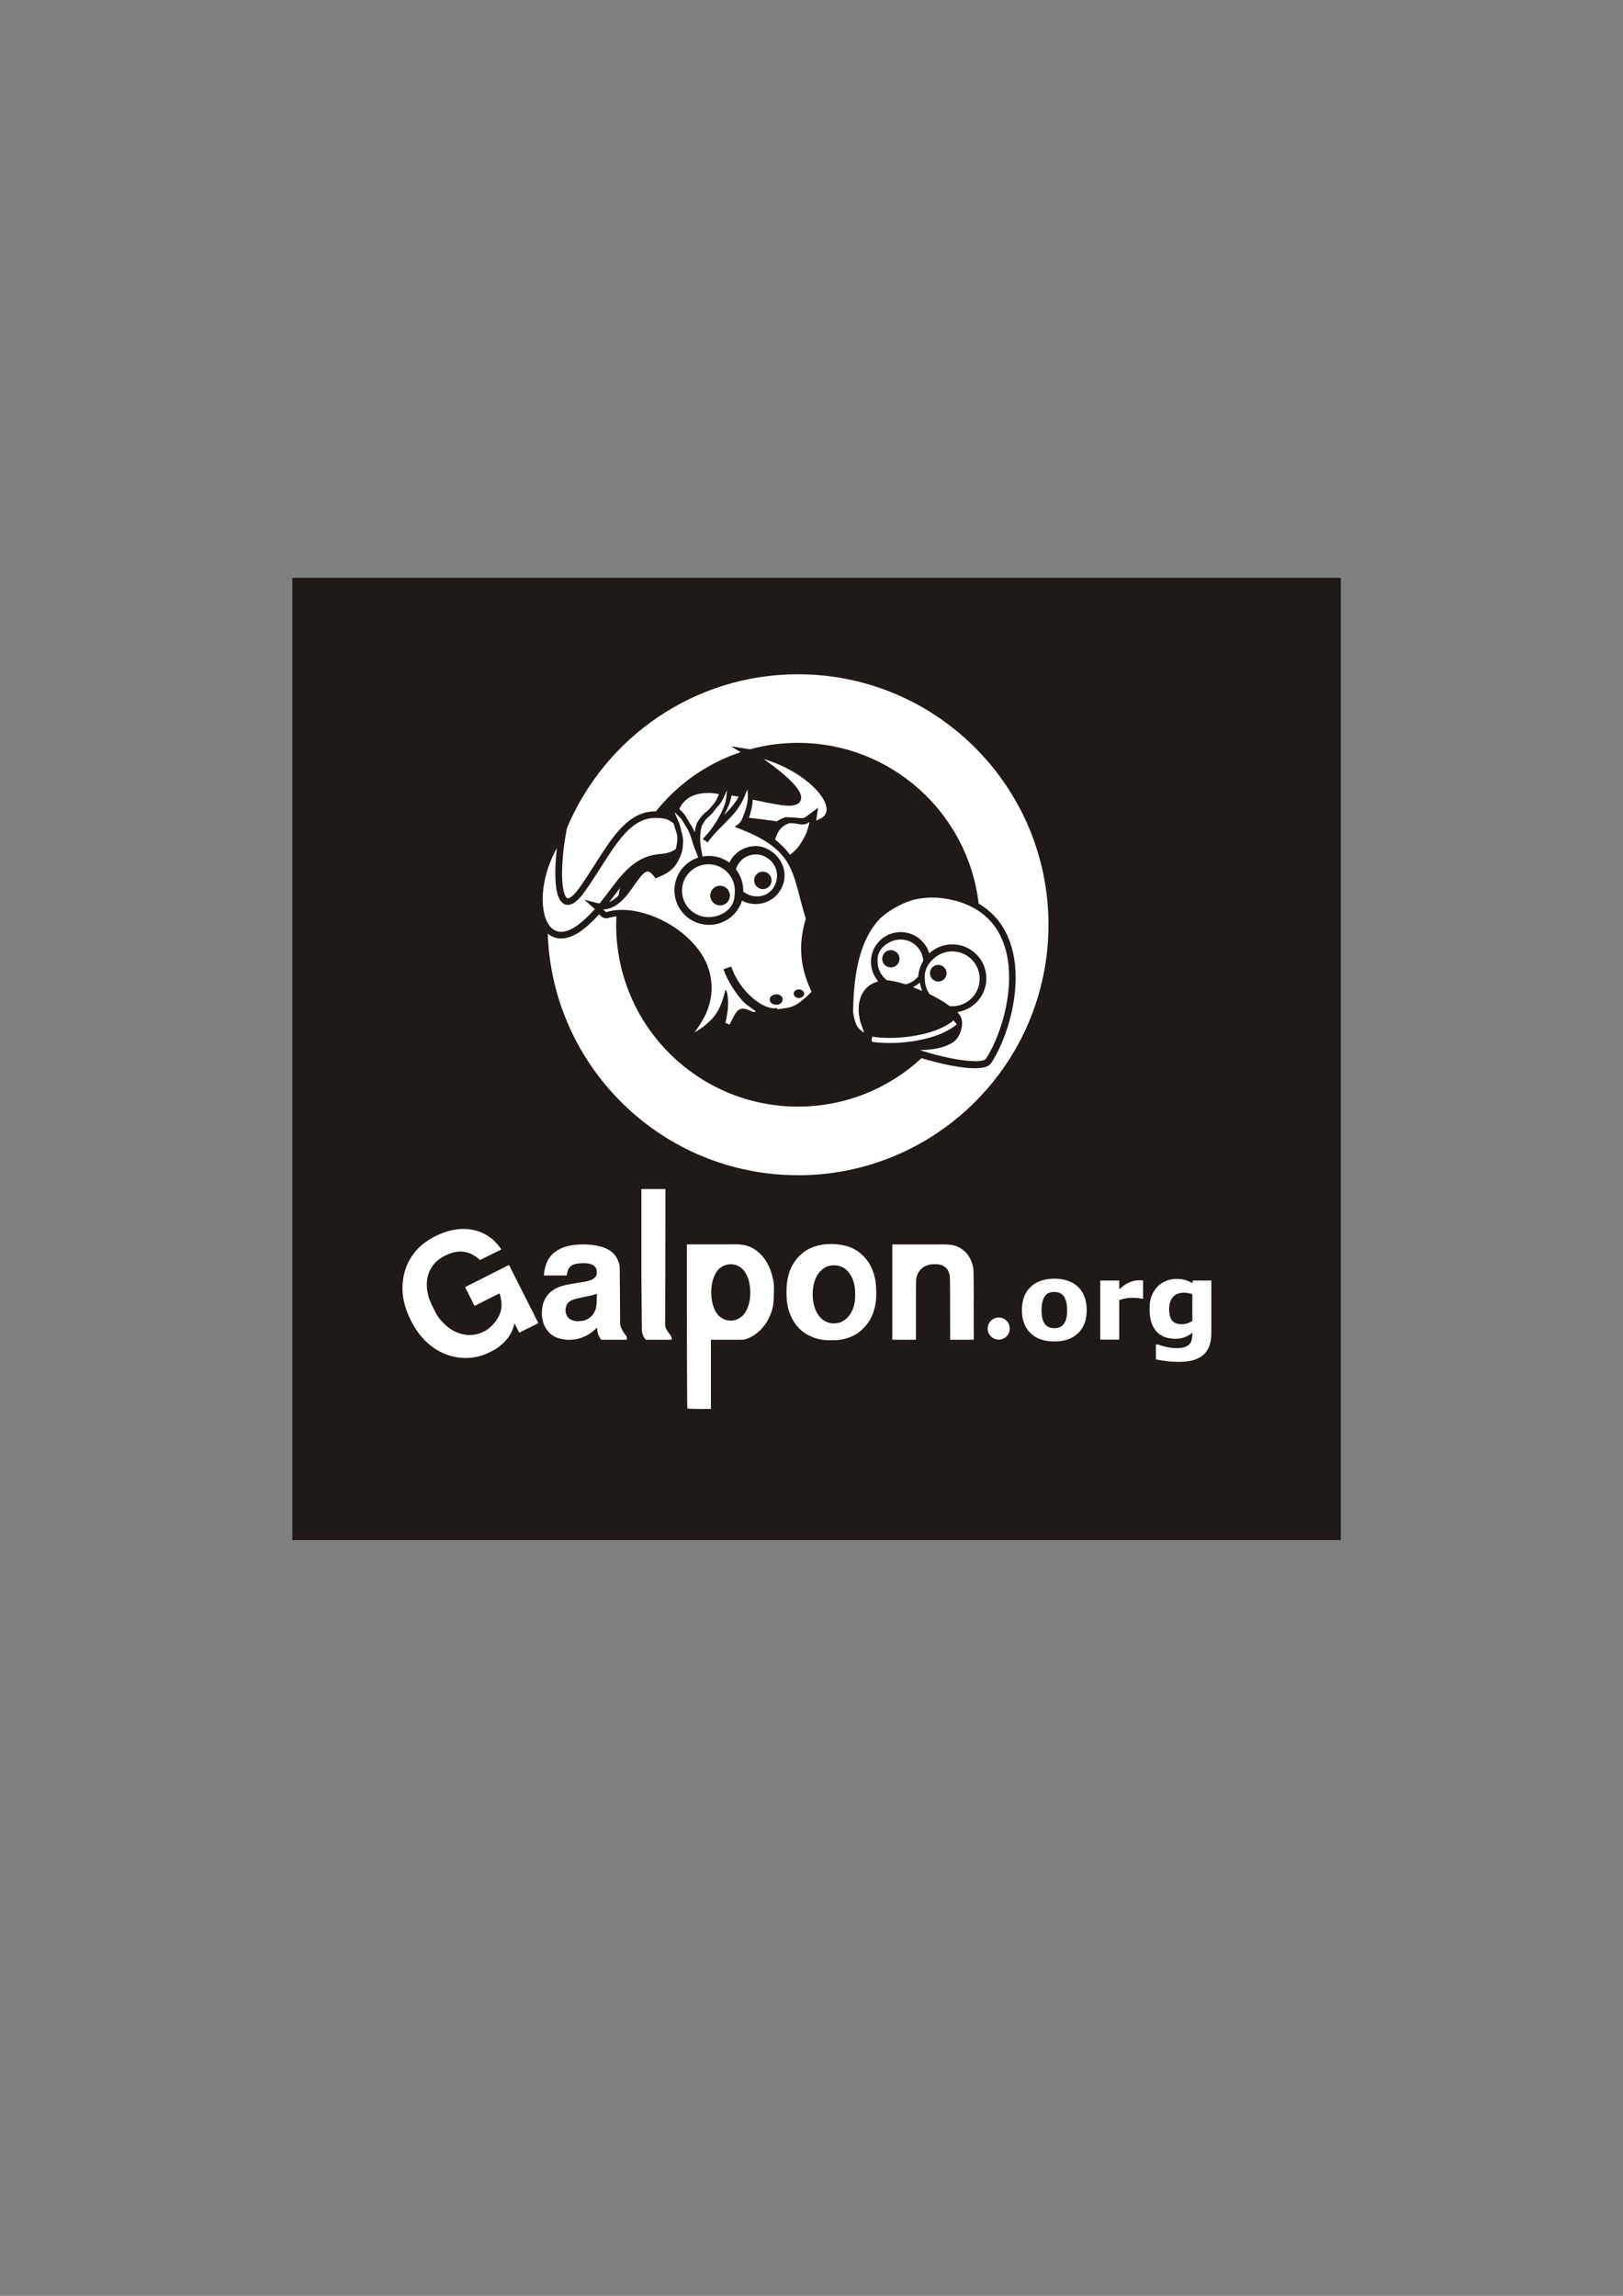 <?xml version="1.0" encoding="UTF-8" standalone="no"?>
<!-- Creator: CorelDRAW -->

<svg
   xmlns:dc="http://purl.org/dc/elements/1.1/"
   xmlns:cc="http://creativecommons.org/ns#"
   xmlns:rdf="http://www.w3.org/1999/02/22-rdf-syntax-ns#"
   xmlns:svg="http://www.w3.org/2000/svg"
   xmlns="http://www.w3.org/2000/svg"
   xmlns:sodipodi="http://sodipodi.sourceforge.net/DTD/sodipodi-0.dtd"
   xmlns:inkscape="http://www.inkscape.org/namespaces/inkscape"
   xml:space="preserve"
   width="210mm"
   height="297mm"
   style="shape-rendering:geometricPrecision; text-rendering:geometricPrecision; image-rendering:optimizeQuality; fill-rule:evenodd; clip-rule:evenodd"
   viewBox="0 0 210 297"
   id="svg2"
   version="1.1"
   inkscape:version="0.91 r13725"
   sodipodi:docname="Logo GALPon sobre escuro.svg"><rect x="0" y="0" width="210" height="297" fill="#808080" stroke="none"/><sodipodi:namedview
     pagecolor="#ffffff"
     bordercolor="#666666"
     borderopacity="1"
     objecttolerance="10"
     gridtolerance="10"
     guidetolerance="10"
     inkscape:pageopacity="0"
     inkscape:pageshadow="2"
     inkscape:window-width="832"
     inkscape:window-height="480"
     id="namedview35"
     showgrid="false"
     inkscape:zoom="0.23827348"
     inkscape:cx="-680.31496"
     inkscape:cy="517.78739"
     inkscape:window-x="0"
     inkscape:window-y="0"
     inkscape:window-maximized="0"
     inkscape:current-layer="svg2" /><defs
     id="defs4"><style
       type="text/css"
       id="style6"><![CDATA[
    .str0 {stroke:#1F1A17;stroke-width:0.2}
    .fil0 {fill:#1F1A17}
    .fil1 {fill:white}
   ]]></style></defs><g
     id="Capa_x0020_1"><rect
       class="fil0 str0"
       x="37.925"
       y="74.849"
       width="135.466"
       height="124.286"
       id="rect10" /><g
       id="_126918784"><path
         id="_126921280"
         class="fil1"
         d="M91.986 182.27l-1.491 0c-0.821,0 -1.521,-0.031 -1.556,-0.066 -0.036,-0.035 -0.066,-8.326 -0.066,-12.836l0 -8.383 3.113 0 3.346 -0.008c0.461,0.006 0.922,0.062 1.295,0.174 1.615,0.492 2.85,1.995 3.344,4.077 0.172,0.718 0.197,1.067 0.16,2.26 -0.036,1.19 -0.083,1.532 -0.303,2.2 -0.498,1.52 -1.54,2.736 -2.787,3.33 -0.594,0.286 -0.699,0.303 -1.75,0.303l-3.306 0 0 8.948m2.591 -18.716c-0.005,0 -0.01,0 -0.015,0 -1.353,0.01 -2.244,1.03 -2.489,2.848 -0.191,1.428 0.175,3.016 0.867,3.743 0.434,0.459 1.011,0.698 1.599,0.698 0.381,-0 0.767,-0.1 1.122,-0.306 0.882,-0.511 1.422,-1.783 1.418,-3.342 -0.008,-2.197 -1.001,-3.641 -2.502,-3.641z" /><path
         id="_126921208"
         class="fil1"
         d="M126.001 173.322l-3.057 0 -0.009 -4.269c-0.008,-4.265 -0,-4.006 -0.168,-4.455 -0.197,-0.523 -0.573,-0.851 -1.141,-0.996 -0.181,-0.044 -0.278,-0.052 -0.658,-0.054 -0.467,0 -0.585,0.015 -0.924,0.123 -0.334,0.106 -0.588,0.255 -0.843,0.492 -0.394,0.368 -0.61,0.835 -0.664,1.428 -0.013,0.161 -0.023,1.679 -0.023,3.786l0 3.945 -3.056 0 0 -6.308 0 -6.028 6.599 0c0.83,0 1.45,0.083 2.05,0.392 0.867,0.442 1.489,1.266 1.736,2.291 0.149,0.612 0.141,0.349 0.149,4.988l0.01 4.666z" /><path
         id="_126921136"
         class="fil1"
         d="M107.544 173.387c-0.389,0 -0.774,-0.016 -1.004,-0.048 -0.708,-0.097 -1.21,-0.247 -1.82,-0.546 -1.003,-0.49 -1.758,-1.256 -2.279,-2.312 -0.486,-0.988 -0.681,-1.945 -0.679,-3.336 0.004,-1.611 0.323,-2.835 1.009,-3.862 1.04,-1.559 2.655,-2.35 4.791,-2.35 1.669,0 3.018,0.475 4.002,1.407 0.957,0.905 1.495,1.995 1.735,3.512 0.073,0.465 0.102,1.804 0.05,2.302 -0.156,1.503 -0.662,2.676 -1.546,3.595 -0.88,0.915 -1.903,1.414 -3.24,1.59 -0.241,0.032 -0.632,0.048 -1.02,0.048m0.381 -9.696c-0.291,0 -0.588,0.038 -0.8,0.113 -0.981,0.34 -1.679,1.322 -1.893,2.661 -0.24,1.491 0.073,2.983 0.81,3.854 0.43,0.507 0.94,0.787 1.588,0.87 0.046,0.006 0.105,0.009 0.172,0.009 0.245,0 0.595,-0.038 0.791,-0.092 0.677,-0.189 1.264,-0.725 1.641,-1.505 0.326,-0.676 0.444,-1.336 0.414,-2.337 -0.021,-0.743 -0.081,-1.107 -0.276,-1.652 -0.143,-0.399 -0.305,-0.691 -0.566,-1.019 -0.355,-0.448 -0.749,-0.702 -1.291,-0.839 -0.169,-0.043 -0.378,-0.063 -0.591,-0.063z" /><path
         id="_126921064"
         class="fil1"
         d="M73.513 173.33c-0.084,0 -0.155,-0.002 -0.203,-0.008 -1.034,-0.12 -1.659,-0.33 -2.264,-0.948 -0.614,-0.627 -0.938,-1.499 -0.934,-2.52 0.004,-1.821 0.936,-3.026 2.738,-3.535 0.332,-0.094 1.802,-0.362 2.341,-0.428 0.56,-0.068 1.272,-0.257 1.48,-0.396 0.438,-0.287 0.552,-0.477 0.552,-0.915 0,-0.333 -0.079,-0.544 -0.283,-0.748 -0.287,-0.29 -0.737,-0.421 -1.435,-0.421 -0.071,0 -0.144,0.002 -0.22,0.004 -1.241,0.044 -1.722,0.372 -1.901,1.297l-0.056 0.293 -2.945 0 0 -0.116c0,-0.063 0.031,-0.295 0.067,-0.513 0.309,-1.806 1.417,-2.854 3.308,-3.242 0.459,-0.095 1.026,-0.143 1.601,-0.149 0.035,-0.001 0.069,-0.001 0.104,-0.001 0.555,0 1.112,0.044 1.585,0.128 1.793,0.324 2.763,1.08 3.109,2.547 0.029,0.123 0.046,1.241 0.06,3.948l0.021 3.779 0.075 0.224c0.089,0.264 0.396,0.851 0.591,1.038 0.133,0.127 0.201,0.289 0.201,0.477l0 0.197 -3.335 0 -0.102 -0.178c-0.18,-0.311 -0.336,-0.505 -0.398,-1.167l-0.021 -0.23 -0.293 0.272c-0.743,0.691 -1.597,1.073 -2.462,1.237 -0.22,0.042 -0.682,0.073 -0.98,0.073m3.718 -5.976l-0.232 0.087c-0.301,0.114 -0.747,0.22 -1.648,0.391 -1.065,0.203 -1.563,0.392 -1.835,0.703 -0.274,0.309 -0.393,0.781 -0.314,1.237 0.108,0.631 0.497,0.994 1.206,1.121 0.079,0.014 0.202,0.02 0.339,0.02 0.28,0 0.623,-0.027 0.791,-0.071 0.598,-0.154 1.113,-0.569 1.372,-1.106 0.236,-0.486 0.286,-0.752 0.305,-1.625l0.015 -0.758z" /><path
         id="_126920992"
         class="fil1"
         d="M86.895 173.322l-3.333 0c-0.416,-0.438 -0.517,-0.969 -0.517,-1.567l-0.056 -6.816 0 -11.117 3.115 0 -0.025 11.158 -0.019 6.409c0,0.28 0.187,0.718 0.534,1.133 0.382,0.454 0.301,0.563 0.301,0.801z" /><path
         id="_126920920"
         class="fil1"
         d="M129.223 173.303c-0.791,0 -1.43,-0.641 -1.43,-1.43 0,-0.789 0.639,-1.43 1.43,-1.43 0.789,0 1.428,0.641 1.428,1.43 0,0.789 -0.639,1.43 -1.428,1.43z" /><path
         id="_126920848"
         class="fil1"
         d="M139.521 166.508c-0.728,-0.714 -1.74,-1.077 -3.036,-1.088l-0.124 0c-1.296,0.011 -2.308,0.374 -3.036,1.088 -0.74,0.712 -1.102,1.716 -1.102,2.972 0,1.256 0.363,2.247 1.102,2.972 0.74,0.726 1.758,1.088 3.098,1.088 1.326,0 2.344,-0.363 3.084,-1.088 0.74,-0.726 1.102,-1.716 1.102,-2.972 0,-1.256 -0.363,-2.246 -1.088,-2.972l0 0zm-2.442 5.205c-0.209,0.07 -0.419,0.112 -0.642,0.112 -0.265,0 -0.488,-0.042 -0.698,-0.125 -0.195,-0.084 -0.377,-0.209 -0.516,-0.377 -0.153,-0.195 -0.265,-0.432 -0.349,-0.74 -0.07,-0.307 -0.112,-0.67 -0.112,-1.088 0,-0.46 0.042,-0.851 0.14,-1.158 0.084,-0.307 0.195,-0.544 0.349,-0.726 0.167,-0.195 0.349,-0.321 0.53,-0.377 0.181,-0.07 0.405,-0.098 0.642,-0.098 0.223,0 0.446,0.042 0.656,0.112 0.209,0.084 0.377,0.209 0.53,0.391 0.14,0.181 0.251,0.432 0.335,0.726 0.084,0.307 0.126,0.684 0.126,1.13 0,0.488 -0.042,0.865 -0.126,1.144 -0.07,0.265 -0.195,0.502 -0.349,0.698 -0.14,0.181 -0.321,0.307 -0.516,0.377l0 0z" /><path
         id="_126920776"
         class="fil1"
         d="M147.901 165.657c-0.084,-0.014 -0.181,-0.014 -0.279,-0.028 -0.112,0 -0.209,0 -0.293,0 -0.335,0 -0.712,0.07 -1.102,0.223 -0.405,0.153 -0.865,0.46 -1.409,0.935l0 -1.13 -2.456 0 0 7.646 2.456 0 0 -5.121c0.307,-0.098 0.6,-0.181 0.865,-0.223 0.265,-0.042 0.572,-0.07 0.921,-0.07 0.154,0 0.349,0.014 0.572,0.028 0.237,0.014 0.405,0.042 0.502,0.084l0.223 0 0 -2.344z" /><path
         id="_126920704"
         class="fil1"
         d="M156.734 165.657l-2.386 0 -0.084 0.335c-0.279,-0.168 -0.586,-0.307 -0.921,-0.405 -0.349,-0.098 -0.712,-0.139 -1.13,-0.139 -0.46,-0 -0.907,0.084 -1.353,0.265 -0.433,0.181 -0.809,0.419 -1.102,0.74 -0.321,0.349 -0.572,0.74 -0.753,1.2 -0.181,0.46 -0.265,1.005 -0.265,1.633 0,1.312 0.293,2.302 0.879,2.944 0.572,0.642 1.409,0.963 2.484,0.963 0.433,0 0.837,-0.07 1.2,-0.209 0.349,-0.14 0.684,-0.335 0.977,-0.572l0 0.139c0,0.321 -0.028,0.586 -0.098,0.823 -0.056,0.223 -0.167,0.405 -0.307,0.544 -0.153,0.153 -0.363,0.279 -0.642,0.363 -0.293,0.084 -0.656,0.126 -1.116,0.126 -0.335,0 -0.726,-0.056 -1.158,-0.153 -0.432,-0.098 -0.795,-0.195 -1.102,-0.321l-0.293 0 0 1.925c0.377,0.084 0.823,0.168 1.34,0.223 0.484,0.065 0.98,0.094 1.477,0.098l0.176 0c0.625,-0.004 1.185,-0.06 1.682,-0.181 0.516,-0.126 0.963,-0.335 1.325,-0.614 0.377,-0.279 0.656,-0.656 0.865,-1.144 0.209,-0.502 0.307,-1.102 0.307,-1.814l0 -6.767zm-3.098 5.539c-0.237,0.07 -0.474,0.112 -0.726,0.112 -0.544,-0 -0.949,-0.14 -1.228,-0.433 -0.265,-0.293 -0.405,-0.809 -0.405,-1.535 0,-0.67 0.168,-1.186 0.488,-1.549 0.321,-0.377 0.795,-0.558 1.437,-0.558 0.168,0 0.349,0.014 0.558,0.056 0.209,0.028 0.377,0.07 0.516,0.14l0 3.46c-0.195,0.126 -0.405,0.223 -0.642,0.307l0 0z" /><path
         id="_126920632"
         class="fil1"
         d="M60.248 175.676c-1.958,0 -3.909,-0.829 -5.409,-2.412 -1.466,-1.548 -2.586,-3.991 -2.74,-5.982 -0.174,-2.268 0.579,-4.376 2.098,-5.866 1.455,-1.426 3.782,-2.422 5.681,-2.432 0.014,0 0.028,0 0.042,0 0.586,0 1.134,0.071 1.651,0.21 0.722,0.195 1.38,0.527 1.989,1.001 0.384,0.299 0.903,0.849 1.169,1.237l0.139 0.205 -1.38 0.683 -1.38 0.681 -0.307 -0.254c-0.663,-0.551 -1.455,-0.841 -2.256,-0.841 -0.234,-0 -0.469,0.025 -0.701,0.075 -0.747,0.162 -1.561,0.552 -2.163,1.034 -1.181,0.946 -1.683,2.472 -1.362,4.155 0.137,0.727 0.28,1.109 0.781,2.105 0.436,0.867 0.529,1.021 0.823,1.378 0.764,0.932 1.563,1.515 2.506,1.83 0.45,0.151 0.901,0.224 1.343,0.224 1.486,0 2.863,-0.826 3.699,-2.299 0.291,-0.513 0.43,-1.063 0.424,-1.679 -0.004,-0.419 -0.123,-1.1 -0.23,-1.309l-0.05 -0.102 -1.606 0.811 -1.607 0.811 -1.228 -2.432 2.845 -1.434 2.842 -1.435 1.939 3.842 1.859 3.682 -2.474 1.248 -0.618 -1.224c-0.303,1.38 -1.096,2.435 -2.289,3.234 -0.201,0.137 -0.496,0.301 -0.803,0.455 -0.295,0.147 -0.602,0.283 -0.845,0.374 -0.775,0.285 -1.581,0.425 -2.385,0.425z" /><path
         id="_126920560"
         class="fil1"
         d="M103.252 152.032c-17.509,0 -31.785,-13.907 -32.382,-31.27l0.138 0.112 0.012 0.01 0.173 0.12 0.017 0.012 0.186 0.105 0.017 0.01 0.194 0.087 0.015 0.007 0.199 0.072 0.023 0.008 0.212 0.05 0.014 0.003 0.214 0.035 0.021 0.003 0.225 0.015 0.021 0.001 0.234 -0.008 0.013 -0.001 0.233 -0.022 0.023 -0.003 0.248 -0.051 0.011 -0.003 0.245 -0.065 0.014 -0.004 0.255 -0.085 0.015 -0.005 0.262 -0.111 0.008 -0.003 0.261 -0.123 0.013 -0.006 0.273 -0.152 0.008 -0.004 0.276 -0.169 0.01 -0.006 0.284 -0.196 0.007 -0.005 0.286 -0.215 0.007 -0.006 0.293 -0.241 0.004 -0.004 0.298 -0.259 0.006 -0.005 0.305 -0.287c0.386,-0.355 0.745,-0.723 1.084,-1.099l0.001 0 0.052 0.057 0.002 0.002 0.043 0.047 0.008 0.008 0.053 0.051 0.004 0.004 0.093 0.085 0.016 0.014 0.061 0.045 0.003 0.003 0.05 0.035 0.008 0.005 0.054 0.034 0.025 0.016 0.124 0.055 0.034 0.015 0.086 0.02 0.013 0.003 0.049 0.008 0.011 0.003 0.044 0.011 0.125 0 0.043 0 0.053 -0.012 0.013 -0.001 0.026 -0.004 0.052 -0.014 0.003 -0.001 0.027 -0.007 0.006 -0.001 0.005 -0.002c0.321,-0.099 0.668,-0.167 1.036,-0.205 -0.016,0.36 -0.025,0.721 -0.025,1.085 0,12.987 10.538,23.523 23.525,23.523 6.173,0 11.793,-2.38 15.992,-6.271 0.257,0.078 0.514,0.155 0.77,0.227 2.33,0.663 4.561,1.082 6.123,1.084 0.473,-0.001 0.888,-0.038 1.242,-0.131 0.35,-0.095 0.666,-0.243 0.875,-0.541l0.005 -0.008 0.334 -0.535 0.318 -0.576 0.312 -0.612 0.299 -0.649 0.286 -0.682 0.268 -0.712 0.253 -0.736 0.234 -0.759 0.206 -0.781 0.185 -0.796 0.156 -0.809 0.13 -0.821 0.092 -0.826 0.063 -0.831 0.022 -0.831 -0.018 -0.825 -0.053 -0.824 -0.104 -0.814 -0.148 -0.8 -0.202 -0.785 -0.252 -0.768 -0.304 -0.735 -0.173 -0.359 -0.004 -0.008 -0.186 -0.346 -0.004 -0.008 -0.203 -0.342 -0.005 -0.008 -0.215 -0.33 -0.004 -0.007 -0.227 -0.32 -0.007 -0.01 -0.251 -0.315 -0.004 -0.005 -0.259 -0.303 -0.008 -0.009 -0.281 -0.292 -0.006 -0.006 -0.291 -0.282 -0.007 -0.007 -0.313 -0.275 -0.009 -0.008 -0.332 -0.26 -0.006 -0.004 -0.339 -0.248 -0.01 -0.007 -0.363 -0.236 -0.009 -0.005 -0.192 -0.112c-1.357,-11.701 -11.313,-20.799 -23.375,-20.799 -2.15,0 -4.235,0.289 -6.214,0.831l-0.319 -0.05 -2.129 -0.332 1.229 0.752c-4.356,1.452 -8.147,4.145 -10.953,7.659 -0.03,-0.001 -0.06,-0.001 -0.09,-0.001 -0.133,0 -0.268,0.004 -0.406,0.011l-0.007 0 -0.006 0.001c-1.08,0.092 -2.031,0.513 -2.876,1.145 -1.268,0.948 -2.319,2.356 -3.369,3.938 -1.047,1.581 -2.09,3.341 -3.297,5.005 -0.333,0.441 -0.626,0.744 -0.859,0.923 -0.23,0.178 -0.391,0.224 -0.468,0.224 -0.002,-0 -0.004,0 -0.005,0l-0.096 -0.023c-0.054,-0.027 -0.14,-0.104 -0.227,-0.266 -0.132,-0.239 -0.251,-0.644 -0.325,-1.153 -0.076,-0.509 -0.112,-1.124 -0.112,-1.8 -0,-1.512 0.183,-3.332 0.49,-5.037l0.145 -0.807c4.897,-11.683 16.442,-19.897 29.895,-19.897 17.886,-0 32.409,14.523 32.409,32.411 0,17.886 -14.523,32.401 -32.409,32.401m-24.42 -35.338c0.479,-0.622 0.928,-1.237 1.376,-1.815 -0.064,0.313 -0.122,0.629 -0.174,0.946 -0.309,0.313 -0.635,0.577 -0.98,0.762 -0.073,0.039 -0.147,0.075 -0.222,0.107z" /><path
         id="_126920488"
         class="fil1"
         d="M89.875 107.656c-0.008,-0.02 -0.016,-0.04 -0.024,-0.06 -0.135,-0.335 -0.308,-0.674 -0.571,-1.044 -0.263,-0.371 -0.524,-1.046 -1.019,-1.534l-0.355 -0.35c0.156,-0.458 0.342,-0.654 0.771,-1.104 0.368,-0.354 0.8,-0.595 1.31,-0.753 0.511,-0.159 1.101,-0.229 1.755,-0.229 0.001,0 0.002,0 0.003,0 0.002,0 0.004,0 0.007,0 0.535,0 0.668,0.065 1.28,0.146 -0.284,0.577 -0.356,0.862 -0.596,1.148 -0.49,0.582 -0.624,0.806 -1.016,1.117 -0.393,0.309 -0.802,0.704 -1.246,1.495l-0.021 0.038 -0.013 0.042c-0.119,0.391 -0.208,0.744 -0.266,1.091m10.66 -1.408c-1.238,-0.151 -2.454,-0.359 -3.619,-0.445 0.027,-0.08 0.052,-0.161 0.077,-0.245 0.173,-0.604 0.37,-1.309 0.398,-2.114 1.224,0.26 2.417,0.514 3.719,0.715l0.004 0 0.004 0.001c0.361,0.049 0.676,0.073 0.954,0.073 0.448,-0.003 0.801,-0.056 1.098,-0.219 0.147,-0.083 0.279,-0.201 0.368,-0.35 0.089,-0.149 0.129,-0.32 0.128,-0.481 -0.002,-0.251 -0.081,-0.48 -0.197,-0.71 -0.205,-0.401 -0.538,-0.817 -0.967,-1.266 -0.897,-0.933 -2.229,-2 -3.685,-3.009l0.033 0.01 -0.004 -0.001 0.367 0.108 0.357 0.119 0.359 0.132 -0.003 -0.001 0.355 0.132 0.344 0.141 0.339 0.145 0.663 0.314 0.639 0.336 0.305 0.171 0.299 0.18 0.293 0.181 0.281 0.183 0.275 0.193 0.268 0.193 0.256 0.192 0.246 0.196 0.237 0.198 0.227 0.199 0.217 0.203 0.205 0.198 0.194 0.202 0.184 0.2 0.168 0.198 0.159 0.201 0.149 0.196 0.134 0.193 0.116 0.185 0.106 0.189 0.094 0.187 0.081 0.177 0.067 0.174 0.051 0.161 0.035 0.16 0.028 0.158 0.01 0.144 0 0.139 -0.013 0.132 -0.024 0.119 -0.04 0.12 -0.048 0.111 -0.066 0.113 -0.07 0.104 -0.09 0.095 -0.112 0.104 -0.124 0.095 -0.146 0.092 -0.169 0.087 -0.189 0.084 -0.209 0.078 -0.05 0.015c0.039,-0.215 0.075,-0.438 0.11,-0.669l0.148 -0.985 -0.796 0.599c-0.455,0.343 -0.724,0.554 -0.894,0.654 -0.085,0.05 -0.14,0.074 -0.191,0.088 -0.052,0.014 -0.108,0.021 -0.202,0.021 -0.004,-0 -0.008,0 -0.012,0 -0.291,0 -0.864,-0.093 -2.025,-0.127l-0.064 -0.002 -0.16 0.046 -0.018 0.005 -0.103 0.041 -0.086 0.03 -0.011 0.004 -0.1 0.041 -0.009 0.004 -0.178 0.083 -0.007 0.004 -0.168 0.087 -0.011 0.005 -0.157 0.093 -0.012 0.007 -0.121 0.084m-6.822 -0.816c0.384,-0.808 0.807,-1.609 0.939,-2.53 0.35,0.061 0.568,0.093 0.933,0.166 -0.366,0.656 -0.837,1.247 -1.362,1.823 -0.166,0.182 -0.337,0.361 -0.51,0.54z" /><path
         id="_126920416"
         class="fil1"
         d="M72.555 120.544l-0.162 -0.01 -0.164 -0.027 -0.151 -0.035 -0.144 -0.052 -0.142 -0.064 -0.133 -0.075 -0.131 -0.091 -0.127 -0.102 -0.117 -0.112 -0.117 -0.136 -0.112 -0.142 -0.102 -0.156 -0.1 -0.173 -0.094 -0.182 -0.087 -0.196 -0.079 -0.208 -0.074 -0.222 -0.066 -0.23 -0.057 -0.236 -0.049 -0.252 -0.042 -0.263 -0.035 -0.27 -0.023 -0.276 -0.017 -0.288 -0.007 -0.295 0 -0.301 0.009 -0.308 0.018 -0.314 0.028 -0.318 0.037 -0.322 0.047 -0.328 0.056 -0.336 0.066 -0.334 0.075 -0.34 0.084 -0.338 0.096 -0.345 0.103 -0.345 0.114 -0.344 0.124 -0.347 0.135 -0.348 0.145 -0.345 0.154 -0.349 0.165 -0.345 0.174 -0.343 0.185 -0.339 0.027 -0.046c-0.136,1.127 -0.212,2.24 -0.212,3.241 0.001,1.078 0.085,2.024 0.296,2.747 0.107,0.362 0.245,0.674 0.454,0.924 0.105,0.124 0.231,0.233 0.38,0.311 0.147,0.077 0.317,0.12 0.488,0.12 0.001,0 0.003,0 0.004,0 0.351,-0.003 0.676,-0.156 0.999,-0.403 0.324,-0.25 0.657,-0.606 1.022,-1.087l0.003 -0.004 0.003 -0.004c1.651,-2.278 2.972,-4.675 4.351,-6.512 0.688,-0.918 1.389,-1.694 2.137,-2.251 0.747,-0.556 1.53,-0.897 2.429,-0.976 0.12,-0.006 0.237,-0.01 0.351,-0.01 1.221,0 1.677,0.149 2.299,0.646 0.041,0.033 0.081,0.067 0.12,0.101 0.067,0.493 0.455,1.24 0.455,1.788 0,0.5 -0.078,1.005 -0.207,1.493 -0.464,0.31 -0.966,0.551 -1.904,0.626 -1.216,0.074 -2.236,0.444 -3.109,1.003 -1.313,0.841 -2.3,2.082 -3.292,3.392 -0.501,0.663 -1.004,1.347 -1.546,2.012 -0.129,-0.015 -0.262,-0.04 -0.402,-0.076l-1.578 -0.413 1.271 1.138 0.05 0.043 0.033 0.03 0.008 0.008c-0.349,0.393 -0.717,0.774 -1.112,1.136l-0.002 0.002 -0.295 0.278 -0.283 0.246 -0.274 0.225 -0.265 0.2 -0.257 0.177 -0.25 0.153 -0.24 0.133 -0.232 0.11 -0.224 0.094 -0.212 0.071 -0.208 0.055 -0.192 0.04 -0.184 0.018 -0.178 0.006z" /><path
         id="_126920344"
         class="fil1"
         d="M91.663 111.807c1.888,0 3.419,1.531 3.419,3.418 0,0.59 -0.065,1.258 -0.328,1.742 -0.579,1.066 -1.793,1.676 -3.091,1.676 -1.888,0 -3.418,-1.531 -3.418,-3.419 0,-1.888 1.531,-3.418 3.418,-3.418zm1.507 2.779c0.702,0 1.272,0.57 1.272,1.272 0,0.702 -0.57,1.272 -1.272,1.272 -0.702,0 -1.272,-0.57 -1.272,-1.272 0,-0.702 0.57,-1.272 1.272,-1.272z" /><path
         id="_126920272"
         class="fil1"
         d="M97.791 110.535c1.478,0 2.748,1.241 2.748,2.719 -0,1.598 -1.199,2.777 -2.677,2.705 -0.611,0 -1.245,-0.276 -1.695,-0.621 0.001,-0.038 0.002,-0.076 0.002,-0.114 0,-1.042 -0.354,-2 -0.948,-2.764 0.324,-1.113 1.352,-1.927 2.57,-1.927zm0.913 2.226c0.625,0 1.131,0.507 1.131,1.131 0,0.625 -0.507,1.131 -1.131,1.131 -0.625,0 -1.131,-0.507 -1.131,-1.131 0,-0.625 0.507,-1.131 1.131,-1.131z" /><path
         id="_126920200"
         class="fil1"
         d="M102.214 110.583c-0.52,-0.744 -1.204,-1.372 -1.935,-1.996l0.025 -0.082 0.083 -0.162 0.043 -0.123 0.045 -0.118 0.049 -0.116 0.054 -0.119 0.056 -0.117 0.057 -0.108 0.063 -0.107 0.067 -0.101 0.075 -0.1 0.079 -0.098 0.086 -0.091 0.094 -0.093 0.098 -0.086 0.111 -0.085 0.118 -0.082 0.124 -0.073 0.142 -0.074 0.154 -0.072 0.069 -0.028 0.084 -0.029 0.008 -0.003 0.085 -0.034 0.018 -0.005c1.106,0.035 1.209,0.179 1.621,0.182 0.001,0 0.002,0 0.003,0 0.139,0 0.277,-0.013 0.413,-0.05 0.191,-0.053 0.357,-0.144 0.536,-0.265 -0.186,0.894 -0.432,1.599 -0.824,2.241 -0.45,0.736 -0.659,1.208 -1.703,1.992z" /><path
         id="_126920128"
         class="fil1"
         d="M126.157 137.276c-0.003,0 -0.006,0 -0.009,0 -0.003,-0 -0.005,0 -0.007,0 -1.075,-0 -2.608,-0.232 -4.277,-0.631 -0.917,-0.218 -1.878,-0.487 -2.833,-0.792 2.066,-0.027 3.927,-0.509 4.72,-1.409 0.577,-0.693 1.04,-2.158 0.483,-3.039 -0.09,-0.152 -0.217,-0.313 -0.377,-0.481l0.024 -0.003 0.01 -0.001 0.206 -0.036 0.011 -0.002 0.203 -0.048 0.01 -0.002 0.199 -0.057 0.009 -0.003 0.194 -0.065 0.011 -0.003 0.192 -0.076 0.012 -0.005 0.185 -0.086 0.005 -0.003 0.179 -0.089 0.013 -0.006 0.176 -0.103 0.007 -0.004 0.167 -0.106 0.009 -0.006 0.165 -0.118 0.007 -0.005 0.159 -0.123 0.009 -0.007 0.154 -0.133 0.007 -0.006 0.145 -0.138 0.007 -0.007 0.138 -0.145 0.008 -0.008 0.131 -0.154 0.005 -0.006 0.124 -0.156 0.007 -0.008 0.118 -0.166 0.006 -0.009 0.109 -0.169 0.006 -0.011 0.1 -0.178 0.002 -0.004 0.093 -0.173 0.007 -0.014 0.085 -0.191 0.004 -0.009 0.074 -0.189 0.004 -0.01 0.065 -0.195 0.004 -0.009 0.056 -0.199 0.003 -0.009 0.048 -0.202 0.003 -0.01 0.038 -0.205 0.003 -0.013 0.027 -0.211 0.002 -0.015 0.013 -0.218 0 -0.004 0.008 -0.208 0.001 -0.008 0 -0.009c-0.001,-2.431 -1.973,-4.401 -4.406,-4.401 -1.152,-0 -2.201,0.443 -2.986,1.167 -0.47,-1.594 -1.946,-2.756 -3.692,-2.756 -2.124,-0 -3.845,1.721 -3.845,3.845 0,0.885 0.298,1.7 0.8,2.349 0.094,0.059 0.145,0.212 0.034,0.234 -0.112,0.022 -0.13,0.052 -0.289,0.082l-0.139 0.058 -0.133 0.062 -0.128 0.068 -0.123 0.069 -0.12 0.076 -0.112 0.079 -0.106 0.081 -0.104 0.085 -0.099 0.088 -0.094 0.093 -0.087 0.096 -0.087 0.098 -0.077 0.101 -0.075 0.104 -0.135 0.214 -0.12 0.226 -0.104 0.232 -0.085 0.241 -0.071 0.247 -0.058 0.251 -0.041 0.255 -0.029 0.258 -0.011 0.26 -0.006 0.261 0.013 0.26 0.021 0.261 0.037 0.257 0.041 0.253 0.027 0.115c-0.018,-0.026 -0.035,-0.051 -0.051,-0.076 -0.153,-0.241 -0.799,-0.795 -0.798,-0.966 0.079,-5.953 1.27,-9.363 3.12,-11.567 0.926,-1.104 2.514,-1.99 3.63,-2.456 1.116,-0.466 2.296,-0.66 3.462,-0.66 1.001,-0 1.991,0.144 2.912,0.379l0.468 0.132 0.445 0.143 0.427 0.159 0.409 0.174 0.39 0.182 0.37 0.197 0.361 0.209 0.335 0.217 0.318 0.232 0.307 0.24 0.287 0.254 0.273 0.264 0.258 0.269 0.242 0.282 0.231 0.29 0.21 0.296 0.201 0.308 0.189 0.318 0.172 0.321 0.159 0.329 0.283 0.681 0.234 0.71 0.187 0.729 0.138 0.747 0.098 0.764 0.051 0.778 0.017 0.787 -0.021 0.789 -0.06 0.795 -0.088 0.791 -0.125 0.787 -0.15 0.779 -0.178 0.767 -0.199 0.752 -0.225 0.729 -0.245 0.711 -0.257 0.685 -0.274 0.654 -0.286 0.621 -0.297 0.584 -0.3 0.543 -0.313 0.502c-0.034,0.043 -0.15,0.128 -0.379,0.186 -0.243,0.065 -0.592,0.102 -1.013,0.102m-6.856 -9.095c-0.387,-0.164 -0.775,-0.324 -1.164,-0.477l0.101 -0.06 0.009 -0.005 0.297 -0.184 0.028 -0.017 0.297 -0.212 0.02 -0.015 0.124 -0.099c0.075,0.365 0.171,0.723 0.288,1.07z" /><path
         id="_126919936"
         class="fil1"
         d="M117.177 127.337c-0.861,-0.272 -1.694,-0.463 -2.432,-0.533 -0.102,-0.078 -0.198,-0.163 -0.289,-0.253 -0.531,-0.533 -0.901,-1.277 -0.902,-2.089 -0.081,-0.852 0.256,-1.607 0.859,-2.103 0.618,-0.517 1.305,-0.815 2.116,-0.816 0.811,0 1.543,0.328 2.075,0.859 0.495,0.495 0.814,1.162 0.856,1.907 -0.366,0.59 -0.595,1.274 -0.646,2.006l-0.02 0.026 -0.092 0.106 -0.096 0.101 -0.103 0.096 -0.11 0.095 -0.112 0.09 -0.109 0.077 -0.123 0.077 -0.125 0.074 -0.119 0.061 -0.134 0.059 -0.134 0.054 -0.133 0.045 -0.139 0.038 -0.089 0.021m-1.908 -4.422c-0.621,0 -1.117,0.501 -1.117,1.115 0,0.619 0.496,1.119 1.117,1.119l0.054 0 0.062 -0.004 0.054 -0.007 0.056 -0.01 0.054 -0.013 0.054 -0.015 0.048 -0.017 0.054 -0.02 0.048 -0.023 0.048 -0.025 0.046 -0.025 0.048 -0.031 0.041 -0.031 0.041 -0.033 0.043 -0.035 0.041 -0.036 0.033 -0.038 0.043 -0.042 0.027 -0.041 0.033 -0.044 0.029 -0.046 0.027 -0.046 0.027 -0.049 0.019 -0.05 0.021 -0.05 0.021 -0.052 0.013 -0.054 0.014 -0.052 0.005 -0.057 0.008 -0.056 0.006 -0.056 0 -0.058 0 -0.002c0,-0.614 -0.498,-1.115 -1.117,-1.115z" /><path
         id="_126919888"
         class="fil1"
         d="M123.204 130.17c-0.108,0 -0.215,-0.005 -0.321,-0.015 -0.713,-0.524 -1.628,-1.068 -2.624,-1.562 -0.377,-0.564 -0.598,-1.241 -0.598,-1.972 -0.088,-1.002 0.333,-1.879 1.04,-2.507 0.643,-0.642 1.527,-1.038 2.507,-1.038 0.981,-0 1.866,0.396 2.51,1.038 0.641,0.642 1.037,1.523 1.039,2.5l-0.007 0.191 -0.01 0.184 -0.022 0.171 -0.032 0.172 -0.042 0.174 -0.049 0.172 -0.055 0.167 -0.062 0.16 -0.068 0.154 -0.082 0.153 -0.086 0.153 -0.089 0.14 -0.099 0.138 -0.108 0.136 -0.111 0.13 -0.116 0.122 -0.122 0.117 -0.129 0.111 -0.136 0.106 -0.141 0.1 -0.144 0.092 -0.145 0.085 -0.156 0.078 -0.157 0.073 -0.159 0.063 -0.165 0.055 -0.17 0.048 -0.169 0.04 -0.175 0.031 -0.178 0.022 -0.18 0.014 -0.189 0.005m-1.803 -5.349c-0.598,0 -1.078,0.483 -1.078,1.079 0,0.594 0.48,1.076 1.078,1.076l0.052 0 0.06 -0.004 0.052 -0.008 0.052 -0.01 0.052 -0.011 0.052 -0.015 0.046 -0.015 0.054 -0.02 0.044 -0.021 0.092 -0.05 0.046 -0.029 0.039 -0.029 0.041 -0.033 0.038 -0.032 0.041 -0.037 0.033 -0.037 0.038 -0.041 0.027 -0.041 0.033 -0.04 0.025 -0.044 0.054 -0.093 0.038 -0.096 0.019 -0.05 0.014 -0.05 0.013 -0.052 0.006 -0.054 0.007 -0.054 0.006 -0.054 0 -0.056c0,-0.596 -0.481,-1.079 -1.077,-1.079z" /><path
         id="_126919792"
         class="fil1"
         d="M115.094 134.932c-0.524,0 -1.024,-0.022 -1.486,-0.066 -0.88,-0.083 -0.89,0.003 -0.754,-0.766 0.628,0.111 1.4,0.171 2.24,0.171 0.001,-0 0.002,0 0.003,0 1.422,-0 3.044,-0.172 4.534,-0.544 1.491,-0.371 2.85,-0.948 3.744,-1.722l0.432 0.501c-1.021,0.877 -2.463,1.473 -4.016,1.862 -1.554,0.388 -3.221,0.564 -4.697,0.564z" /><path
         id="_126919744"
         class="fil1"
         d="M89.87 133.571c0.334,-0.202 1.048,-0.651 1.368,-0.936 0.847,-0.755 1.569,-1.283 2.271,-3.305l0.388 -1.331c0.091,0.154 0.149,0.336 0.193,0.499l0.004 0.015c0.275,1.494 0.016,2.533 -0.225,3.829 0.214,0.047 0.336,0.16 0.53,0.197 0.326,-0.585 0.642,-1.342 0.881,-1.58 0.081,-0.115 0.164,-0.28 0.547,-0.434 0.499,-0.2 1.307,0.293 1.599,0.374 0.18,0.05 0.202,-0.004 0.379,-0.058 -0.049,-0.043 -1.28,-0.93 -1.329,-0.975 -0.781,-0.72 -1.546,-1.807 -2.115,-2.821 -0.05,-0.111 -0.1,-0.205 -0.163,-0.303 -0.226,-0.435 -0.422,-0.891 -0.581,-1.361l0.997 -0.336c0.38,1.128 1.016,2.184 1.761,3.053 0.743,0.87 1.597,1.553 2.381,1.946 0.519,0.261 1.005,0.391 1.39,0.391 0.002,0 0.004,0 0.006,0 0.136,0 0.26,-0.015 0.371,-0.044l0.044 0.172c0.548,-0.077 0.975,-0.116 1.341,-0.189 0.544,-0.11 0.973,-0.269 1.634,-0.76 0.397,-0.297 0.869,-0.716 1.466,-1.309 -0.208,-0.466 -0.51,-1.128 -0.773,-1.954 -0.314,-0.985 -0.576,-2.211 -0.576,-3.649 0,-1.153 0.169,-2.442 0.608,-3.849 -0.896,-2.791 -1.227,-5.401 -2.404,-7.31 -1.196,-1.934 -3.233,-3.185 -6.151,-4.329l-0.644 -0.252 0.545 -0.426c0.2,-0.148 0.459,-0.572 0.632,-1.19 0.208,-0.46 0.419,-1.182 0.495,-1.822 0.064,-0.537 0.013,-0.999 -0.033,-1.363 0,-0.015 -0,-0.03 -0,-0.045 -0.163,0.352 -0.358,0.949 -0.596,1.415 -0.397,0.776 -0.881,1.445 -1.297,1.898 -1.119,1.221 -2.375,2.28 -3.246,3.549l-0.653 -0.442c0.915,-0.833 2.298,-2.793 2.872,-4.507 0.227,-0.611 0.199,-1.308 0.292,-1.811 -0.08,0.1 -0.473,1.063 -0.575,1.238 -0.506,0.868 -0.549,0.707 -0.948,1.237 -0.31,0.412 -0.525,0.714 -1.085,1.164 -0.212,0.209 -0.393,0.503 -0.655,0.96 -0.202,0.673 -0.218,1.187 -0.219,1.751 0,0.412 0.051,0.87 0.159,1.465l0.14 0.769c0.267,-0.049 0.542,-0.076 0.823,-0.076 0.993,0 1.91,0.324 2.652,0.872 0.603,-1.267 1.897,-2.143 3.391,-2.143 1.79,-0.038 3.752,1.681 3.752,3.748l0 0.009 0 0.004 -0.004 0.182 0 0.013 -0.013 0.173 0 0.009 -0.022 0.182 -0.004 0.013 -0.031 0.173 0 0.013 -0.04 0.169 -0.004 0.009 -0.049 0.169 -0.004 0.018 -0.053 0.156 -0.004 0.009 -0.062 0.16 -0.004 0.009 -0.071 0.156 -0.004 0.013 -0.076 0.147 -0.004 0.009 -0.089 0.156 -0.009 0.013 -0.089 0.138 -0.009 0.009 -0.093 0.133 -0.004 0.009 -0.111 0.138 -0.009 0.018 -0.107 0.116 -0.004 0.004 -0.12 0.124 -0.009 0.013 -0.12 0.116 -0.009 0.004 -0.129 0.116 -0.013 0.009 -0.129 0.098 -0.009 0.004 -0.133 0.098 -0.009 0.004 -0.147 0.093 -0.009 0.009 -0.151 0.084 -0.018 0.009 -0.142 0.071 -0.009 0.004 -0.156 0.071 -0.013 0.004 -0.156 0.062 -0.004 0 -0.169 0.062 -0.013 0.004 -0.173 0.049 -0.018 0.004 -0.164 0.031 -0.004 0 -0.173 0.035 -0.013 0 -0.178 0.022 -0.013 0 -0.169 0.013 -0.004 0 -0.182 0.009 -0.013 0c-0.642,0 -1.247,-0.162 -1.775,-0.446l-0.003 0.01 0 0.013 -0.067 0.196 -0.004 0.009 -0.076 0.191 -0.004 0.013 -0.089 0.187 -0.004 0.009 -0.089 0.182 -0.009 0.013 -0.102 0.173 -0.004 0.009 -0.111 0.173 -0.004 0.009 -0.12 0.165 -0.009 0.013 -0.124 0.155 -0.004 0.009 -0.134 0.151 -0.004 0.004 -0.142 0.155 -0.013 0.009 -0.147 0.138 -0.009 0.009 -0.147 0.129 -0.009 0.004 -0.16 0.129 -0.013 0.009 -0.165 0.12 -0.013 0.004 -0.173 0.111 -0.009 0.004 -0.178 0.102 -0.009 0.004 -0.178 0.089 -0.004 0.004 -0.191 0.089 -0.018 0.009 -0.191 0.071 -0.009 0.004 -0.196 0.067 -0.013 0 -0.2 0.058 -0.013 0.004 -0.205 0.044 -0.009 0.004 -0.213 0.036 -0.013 0.004 -0.204 0.022 -0.009 0 -0.218 0.022 -0.018 0 -0.209 0 -0.004 0c-2.467,0 -4.468,-1.996 -4.468,-4.464 0,-1.98 1.287,-3.658 3.07,-4.245l-0.251 -0.683c-0.378,-0.828 -0.456,-1.28 -0.619,-1.767 -0.164,-0.49 -0.387,-1.103 -0.727,-1.586 -0.029,-0.04 -0.258,-0.425 -0.475,-0.788 -0.192,-0.321 -0.942,-0.987 -0.972,-1.025 0.02,0.15 0.578,1.306 0.678,1.704 0.219,0.875 0.517,1.754 0.396,2.246 0,0.927 -0.169,1.533 -0.693,2.46 -0.523,0.928 -1.169,1.452 -2.579,2.022l-0.286 0.116 -0.181 -0.249c-0.189,-0.26 -0.359,-0.428 -0.497,-0.522 -0.14,-0.094 -0.237,-0.118 -0.326,-0.119 -0.077,0 -0.16,0.02 -0.265,0.076 -0.103,0.054 -0.224,0.145 -0.352,0.268 -0.257,0.246 -0.542,0.621 -0.846,1.048 -0.613,0.856 -1.3,1.923 -2.222,2.674 -0.571,0.464 -1.253,0.808 -2.047,0.852l0.03 0.033 0.009 0.012 0.034 0.042 0.032 0.035 0.037 0.04 0.031 0.03 0.069 0.063 0.024 0.018 0.035 0.025 0.013 0.008 0.035 0.015 0 0 0.041 0.006 0.013 -0.002 0.003 -0 0.002 -0.001 -0.001 0.001 0.024 -0.006c0.607,-0.187 1.269,-0.273 1.963,-0.273 1.849,0.002 3.929,0.609 5.828,1.665 1.897,1.058 3.613,2.567 4.696,4.41 0.721,1.228 1.082,2.599 1.082,4.076 0.001,1.008 -0.222,2.064 -0.666,3.132 -0.303,0.73 -0.983,1.821 -1.523,2.565l0 0zm10.559 -4.939c0.114,-0.071 0.911,0.141 0.834,0.675l0 0.035 -0.004 0.035 -0.006 0.033 -0.006 0.035 -0.009 0.033 -0.012 0.031 -0.013 0.031 -0.031 0.062 -0.038 0.058 -0.021 0.027 -0.023 0.027 -0.025 0.025 -0.027 0.025 -0.027 0.023 -0.029 0.021 -0.062 0.042 -0.033 0.02 -0.035 0.017 -0.035 0.015 -0.037 0.015 -0.036 0.014 -0.037 0.011 -0.038 0.011 -0.122 0.023 -0.042 0.004 -0.042 0.002 -0.043 0c-0.461,0 -0.836,-0.303 -0.836,-0.675 0,-0.374 0.374,-0.675 0.836,-0.675zm2.941 -0.637c0.372,0 0.675,0.248 0.675,0.557l0 0.027 -0.007 0.058 -0.006 0.027 -0.008 0.027 -0.007 0.025 -0.012 0.027 -0.011 0.025 -0.014 0.025 -0.031 0.046 -0.017 0.023 -0.019 0.021 -0.043 0.042 -0.021 0.019 -0.025 0.017 -0.023 0.018 -0.025 0.017 -0.054 0.03 -0.029 0.012 -0.029 0.013 -0.031 0.012 -0.03 0.009 -0.031 0.008 -0.033 0.007 -0.031 0.006 -0.035 0.006 -0.033 0.004 -0.035 0.001 -0.035 0c-0.372,0 -0.675,-0.248 -0.675,-0.556 0,-0.309 0.303,-0.557 0.675,-0.557z" /><path
         id="_126918832"
         class="fil1"
         d="M110.394 130.746l-0.014 -0.141c0,0.569 0.132,1.205 0.322,1.701 0.127,0.332 0.182,0.533 0.673,0.984 0.102,0.094 0.306,0.231 0.434,0.295 -0.065,-0.232 -0.371,-1.038 -0.49,-1.396 -0.086,-0.257 -0.12,-0.592 -0.183,-0.836 -0.118,-0.455 -0.455,-0.393 -0.742,-0.608z" /></g></g></svg>